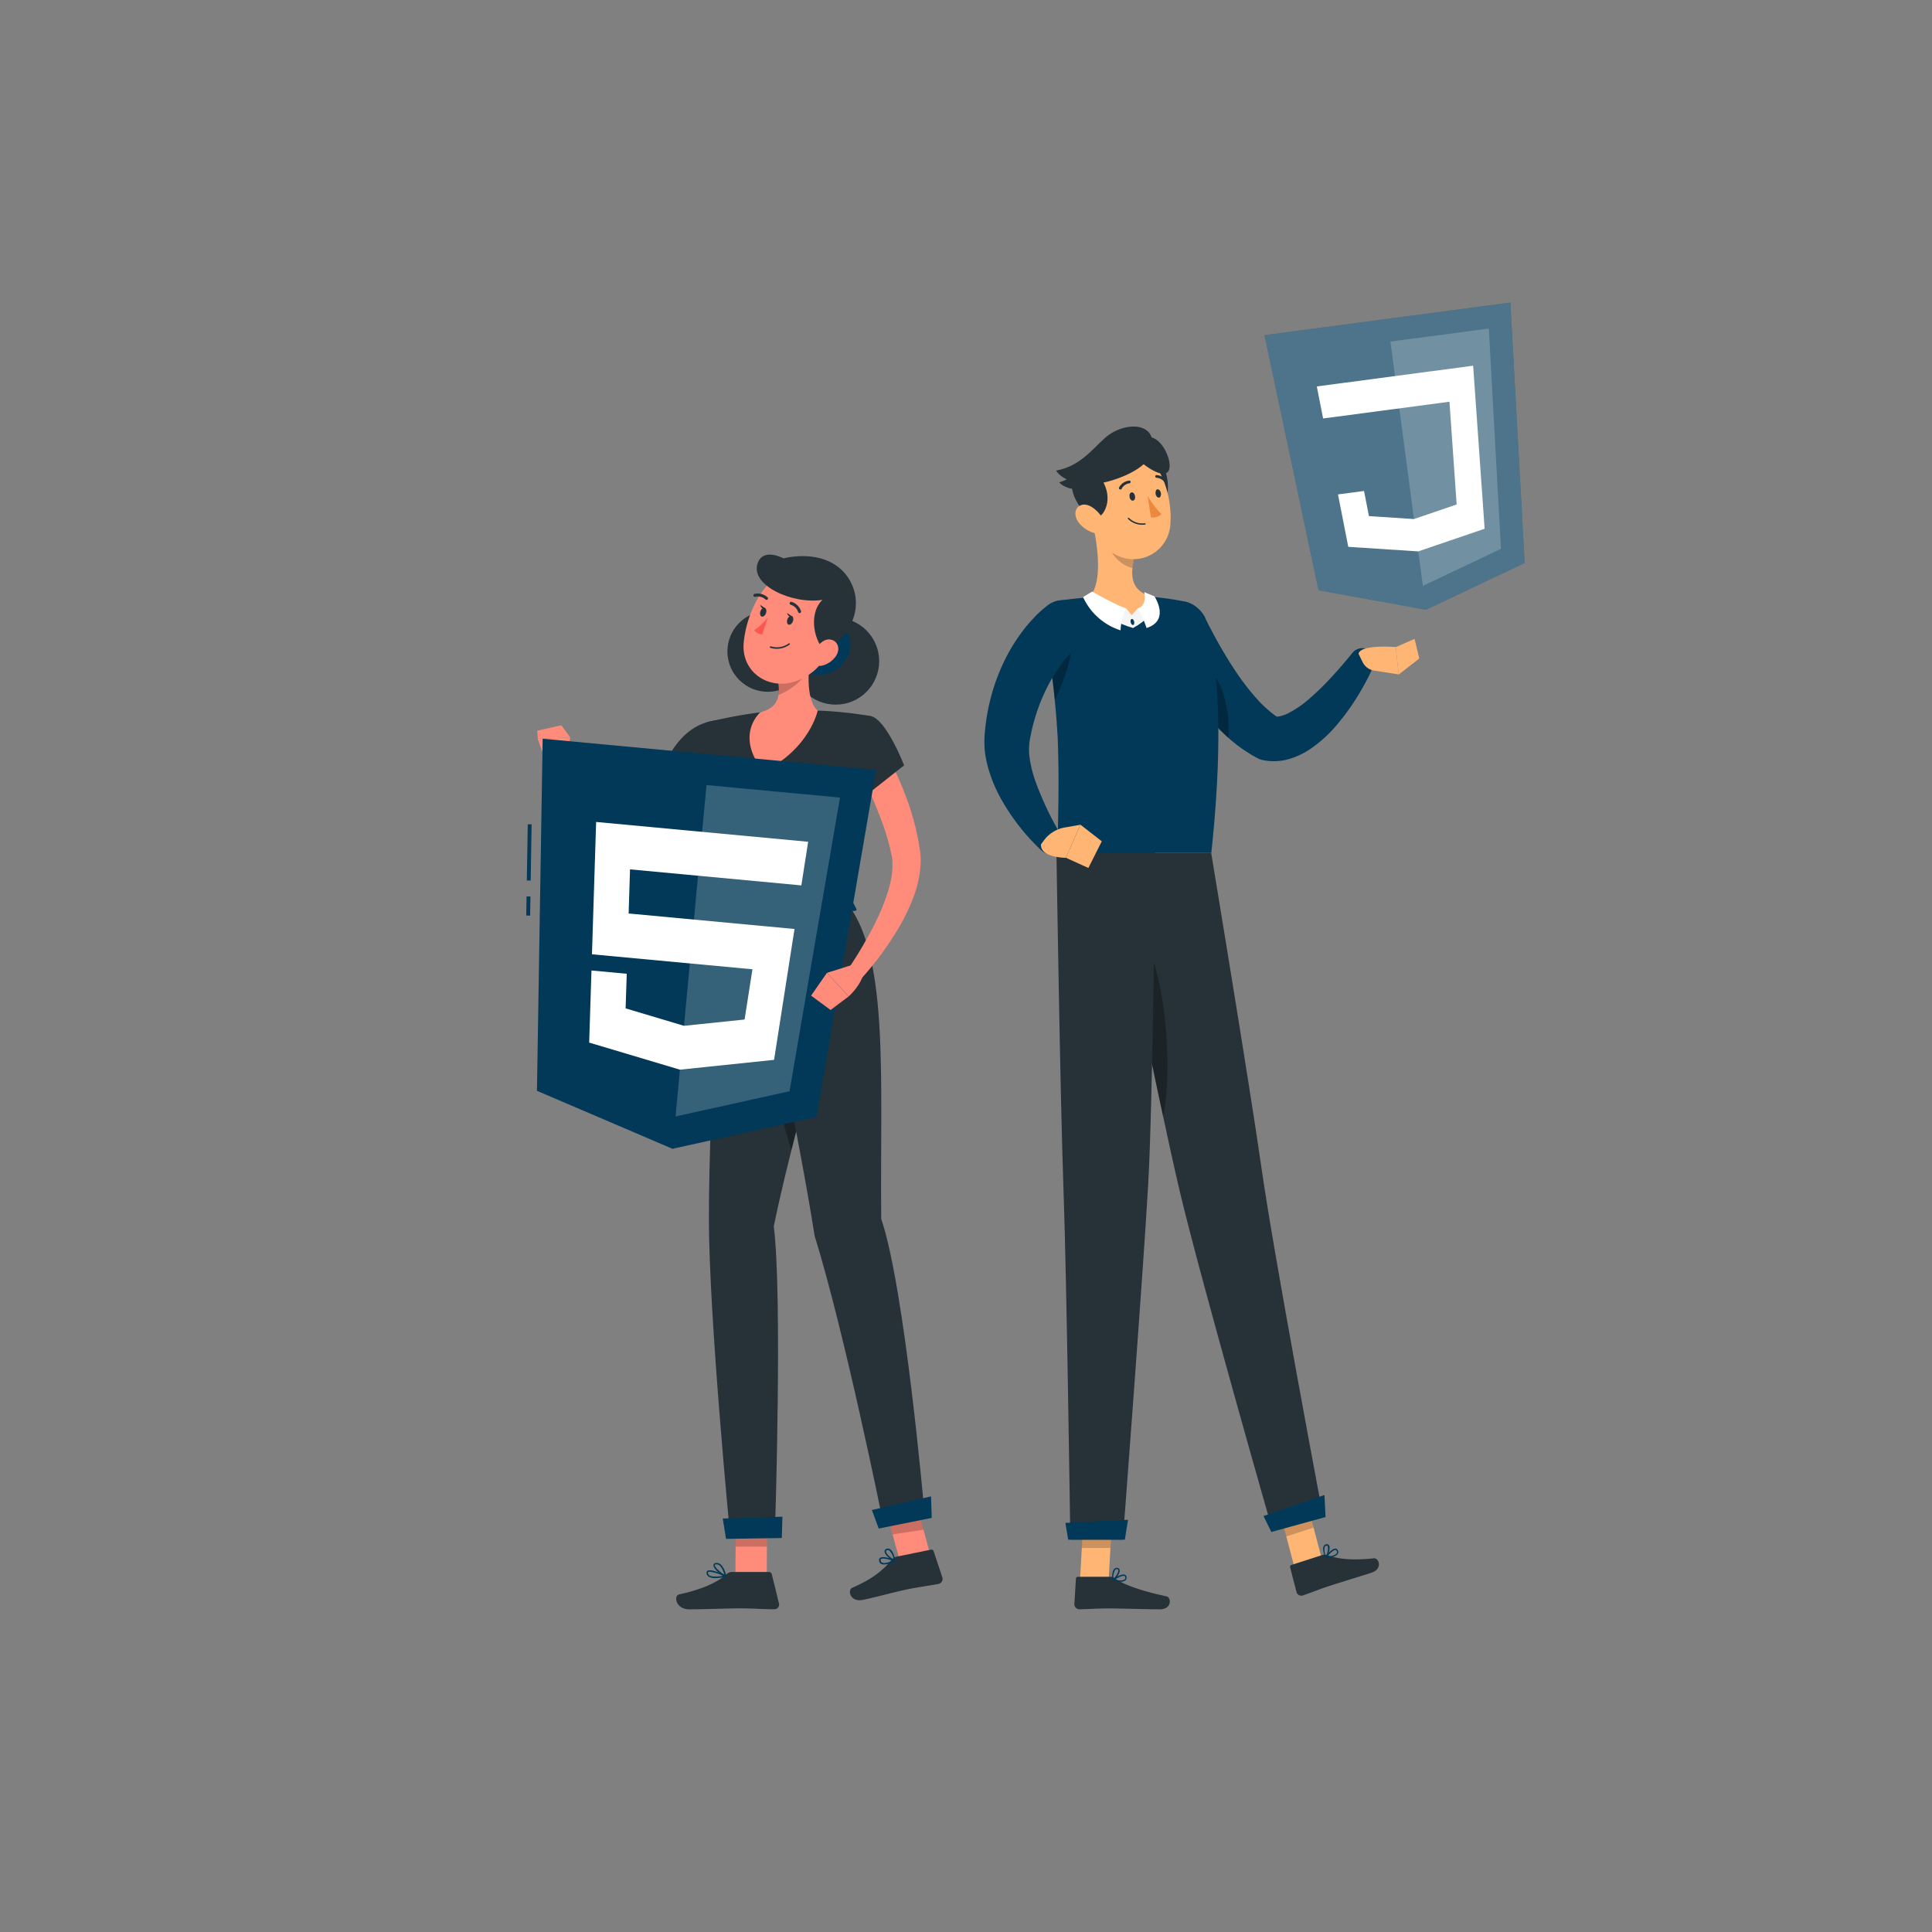 <svg xmlns="http://www.w3.org/2000/svg" viewBox="0 0 500 500"><rect x="0" y="0" width="500" height="500" fill="#808080" stroke="none"/><g id="freepik--character-1--inject-70"><circle cx="216.28" cy="171.11" r="11.25" style="fill:#263238"></circle><path d="M217.46,172.5c-3,2.75-7.33,2.92-9.66.37S206,166,209,163.29s7.33-2.92,9.66-.37S220.46,169.75,217.46,172.5Z" style="fill:#023958"></path><circle cx="198.71" cy="168.58" r="10.45" transform="translate(-61.01 189.89) rotate(-45)" style="fill:#263238"></circle><path d="M187.35,193.9c-1.12,3-2.38,5.61-3.72,8.34s-2.86,5.33-4.47,7.91a69.82,69.82,0,0,1-5.34,7.51q-1.47,1.8-3.11,3.51c-.54.58-1.11,1.13-1.69,1.68-.28.28-.59.54-.88.81l-.45.41a8.84,8.84,0,0,1-.94.7,6.34,6.34,0,0,1-2.46.93,6.47,6.47,0,0,1-2.35-.08,8.74,8.74,0,0,1-3.14-1.38,20.11,20.11,0,0,1-3.74-3.48,54.88,54.88,0,0,1-5.2-7.36,116.59,116.59,0,0,1-7.71-15.61l3.67-1.87c1.45,2.37,2.94,4.78,4.48,7.11s3.08,4.66,4.72,6.86a53.57,53.57,0,0,0,5.11,6.16,13.08,13.08,0,0,0,2.63,2.13,1.8,1.8,0,0,0,.76.29s-.05,0-.21,0a1.14,1.14,0,0,0-.44.14l-.07,0s-.06.05,0,0l.35-.35c.23-.23.47-.45.69-.7q.69-.71,1.35-1.47c.88-1,1.73-2.06,2.53-3.16,1.62-2.19,3.12-4.51,4.55-6.89s2.72-4.87,4-7.37,2.43-5.12,3.44-7.55Z" style="fill:#ff8b7b"></path><path d="M192.91,196.55c-1.18,2.35-4.66,6.41-7.39,9.41-2,2.15-3.53,3.76-3.53,3.76l-1.21-1-10-8.62c2.88-6.1,6.49-12.59,14.4-13.66C190.12,185.73,195,192.37,192.91,196.55Z" style="fill:#263238"></path><path d="M185.52,206c-2,2.15-3.53,3.76-3.53,3.76l-1.21-1c1-2.46,2.71-6.27,4.62-7.66A11.53,11.53,0,0,1,185.52,206Z" style="opacity:0.3"></path><path d="M146.33,197.75l1.25-6.89-8.41.32s1.64,5.55,3.82,8Z" style="fill:#ff8b7b"></path><polygon points="145.28 187.7 139.04 189.1 139.17 191.18 147.58 190.86 145.28 187.7" style="fill:#ff8b7b"></polygon><polygon points="198.42 408.47 190.31 409.23 190.45 390.73 198.56 389.97 198.42 408.47" style="fill:#ff8b7b"></polygon><polygon points="241.36 404.61 233.37 405.83 228.48 387.81 236.47 386.58 241.36 404.61" style="fill:#ff8b7b"></polygon><path d="M232,402.87l8.91-1.82a.6.6,0,0,1,.72.41l2.26,6.8a1.33,1.33,0,0,1-1,1.66c-3.12.58-4.64.7-8.56,1.5-2.41.5-7.68,1.94-11,2.62s-4.08-2.56-2.75-3.14c6-2.6,8.43-5.1,10.21-7.28A2.13,2.13,0,0,1,232,402.87Z" style="fill:#263238"></path><path d="M189.43,406.83H199a.76.76,0,0,1,.74.58l1.86,7.55a1.21,1.21,0,0,1-1.2,1.51c-3.37,0-5-.23-9.16-.23-2.58,0-9.27.25-12.83.25s-4.12-3.53-2.67-3.85c6.51-1.43,10.3-3.4,12.35-5.29A2,2,0,0,1,189.43,406.83Z" style="fill:#263238"></path><polygon points="190.45 390.73 190.37 400.27 198.48 400.27 198.56 389.97 190.45 390.73" style="opacity:0.2"></polygon><polygon points="236.48 386.59 228.48 387.81 231 397.1 239 395.88 236.48 386.59" style="opacity:0.2"></polygon><path d="M219.68,234.32l-32.69.91c-7.68-47-4.06-48.32-4.06-48.32s5.61-1.36,11.26-2.21c.86-.13,1.72-.25,2.56-.35a103.92,103.92,0,0,1,14.85-.42c.73,0,1.46,0,2.19.07a99.41,99.41,0,0,1,11.7,1.37c-1.34,5.81-2.41,10.75-3.24,15.07-1.08,5.63-1.78,10.18-2.2,14.17A122.54,122.54,0,0,0,219.68,234.32Z" style="fill:#263238"></path><path d="M220.05,214.61c-1.58-4.91-1.34-15.14.48-18.49l1.72,4.32C221.17,206.07,220.47,210.62,220.05,214.61Z" style="opacity:0.3"></path><path d="M209.31,173.82c-.21,4,.21,8.18,2.3,10.11,0,0-2.1,9.91-14,15.74-7.65-9.5-.83-15.33-.83-15.33,5.33-1.42,5.43-5,4-10.8L205,171.8A2.57,2.57,0,0,1,209.31,173.82Z" style="fill:#ff8b7b"></path><path d="M205,171.8a2.56,2.56,0,0,1,4.3,1.65,16.77,16.77,0,0,1-7.85,6.43,17.26,17.26,0,0,0-.69-6.34Z" style="opacity:0.2"></path><path d="M217.08,161.94c-3,7.5-4.05,10.73-9.15,13.5-7.68,4.17-16.15-.84-15.47-9,.61-7.35,5.34-18.38,13.75-19.2A10.6,10.6,0,0,1,217.08,161.94Z" style="fill:#ff8b7b"></path><path d="M212.85,155.24c-7.71,1.25-18.9-3.81-16.74-9.57,1.49-4,6.67-1.16,6.67-1.16s8.29-2.31,14.16,2.24,7.41,15-3.5,21.83C210,164.72,209.69,158.16,212.85,155.24Z" style="fill:#263238"></path><path d="M216.48,169.56a6.05,6.05,0,0,1-3.63,2.68c-2,.5-2.89-1.29-2.24-3.13.58-1.66,2.33-3.92,4.29-3.6S217.47,167.92,216.48,169.56Z" style="fill:#ff8b7b"></path><path d="M187,235.23s-3.54,48.71-3.54,80.2c0,25,5.42,81.1,5.42,81.1l11.71-1.16s1.93-60.18-.34-78c7.23-35.22,20.45-68.72,13-83Z" style="fill:#263238"></path><polygon points="202.49 392.52 187.05 392.99 187.89 398.26 202.33 398.04 202.49 392.52" style="fill:#023958"></polygon><path d="M205.49,253.27l-3.84,4.28c-3.67,10.92-1.24,26.08,3.14,40.15,4.47-17.73,9.19-34.09,10.38-46.59,0-.73,0-1.11,0-1.11Z" style="opacity:0.3"></path><path d="M194.13,235.13s11.85,53.71,16.69,84.7c7.78,25,17.52,73.2,17.52,73.2l10.81-2.58s-5-57.17-11.09-75c-.35-35.23,2.1-66.82-8.38-81.11Z" style="fill:#263238"></path><polygon points="227.41 395.58 241.13 392.83 240.95 387.26 225.64 390.79 227.41 395.58" style="fill:#023958"></polygon><path d="M220.17,232.39l1.48,2.88c.11.23-.16.47-.53.48l-34.3.95c-.29,0-.54-.13-.55-.31l-.3-2.92c0-.2.24-.38.56-.39l33.11-.92A.56.56,0,0,1,220.17,232.39Z" style="fill:#023958"></path><path d="M215.73,236.21l.88,0c.18,0,.31-.1.3-.21l-.41-3.79c0-.11-.17-.2-.35-.19l-.88,0c-.18,0-.31.1-.3.21l.41,3.79C215.4,236.13,215.55,236.22,215.73,236.21Z" style="fill:#263238"></path><path d="M189.32,237l.88,0c.18,0,.31-.1.3-.21l-.41-3.79c0-.11-.17-.19-.35-.19l-.88,0c-.18,0-.31.1-.3.21l.41,3.79C189,236.87,189.14,237,189.32,237Z" style="fill:#263238"></path><path d="M202.52,236.58l.89,0c.17,0,.31-.1.3-.22l-.42-3.78c0-.11-.16-.2-.34-.2l-.89,0c-.17,0-.31.1-.3.21l.42,3.79C202.19,236.5,202.34,236.59,202.52,236.58Z" style="fill:#263238"></path><path d="M205.22,160.76c-.2.62-.69,1-1.1.91s-.56-.73-.36-1.35.69-1,1.1-.91S205.42,160.14,205.22,160.76Z" style="fill:#263238"></path><path d="M198.25,158.66c-.21.63-.7,1-1.1.91s-.57-.72-.36-1.35.69-1,1.09-.9S198.45,158,198.25,158.66Z" style="fill:#263238"></path><path d="M198.05,157.41l-1.34-.88S197.09,157.93,198.05,157.41Z" style="fill:#263238"></path><path d="M198.71,159.81a18.11,18.11,0,0,1-3.5,3.31,2.71,2.71,0,0,0,2.07,1.07Z" style="fill:#ff5652"></path><path d="M199.29,167.6a.19.19,0,0,1-.06-.2.21.21,0,0,1,.25-.13,5.22,5.22,0,0,0,4.61-.73.19.19,0,1,1,.24.29,5.54,5.54,0,0,1-5,.81Z" style="fill:#263238"></path><path d="M206.68,158.58a.38.38,0,0,1-.11-.16,2.9,2.9,0,0,0-1.92-1.91.38.38,0,0,1-.28-.46.4.4,0,0,1,.47-.29,3.67,3.67,0,0,1,2.46,2.4.4.4,0,0,1-.24.49A.37.37,0,0,1,206.68,158.58Z" style="fill:#263238"></path><path d="M195,154.21s0-.05,0-.07a.39.39,0,0,1,.31-.45,3.72,3.72,0,0,1,3.34.91.38.38,0,0,1,0,.54.39.39,0,0,1-.54,0,2.93,2.93,0,0,0-2.65-.69A.39.39,0,0,1,195,154.21Z" style="fill:#263238"></path><path d="M228.1,404.76l-.11-.06a1,1,0,0,1-.49-.93.64.64,0,0,1,.28-.6c.85-.61,3.53.45,3.83.57a.18.18,0,0,1,.12.17.2.2,0,0,1-.12.18C230.67,404.52,229,405.16,228.1,404.76Zm2.93-.83c-1.08-.39-2.59-.77-3-.46a.29.29,0,0,0-.11.27.7.7,0,0,0,.31.63C228.65,404.65,229.7,404.49,231,403.93Z" style="fill:#023958"></path><path d="M231.28,404c-.88-.4-2.38-1.67-2.36-2.53a.69.69,0,0,1,.54-.65,1,1,0,0,1,.84.09c1,.58,1.41,2.85,1.43,2.95a.22.22,0,0,1-.07.18.21.21,0,0,1-.19,0Zm-1.25-2.8a.66.66,0,0,0-.46,0c-.23.08-.27.2-.27.29,0,.56,1.11,1.66,2,2.1a4.21,4.21,0,0,0-1.17-2.33Z" style="fill:#023958"></path><path d="M185.16,408.41a3.15,3.15,0,0,1-1.86-.45,1.16,1.16,0,0,1-.45-.92.57.57,0,0,1,.25-.52c.88-.58,4.09.89,4.73,1.2a.19.19,0,0,1-.05.35A12.44,12.44,0,0,1,185.16,408.41Zm-1.48-1.65a.69.69,0,0,0-.38.08.17.17,0,0,0-.07.18.81.81,0,0,0,.31.64c.55.42,1.87.47,3.59.16A11.58,11.58,0,0,0,183.68,406.76Z" style="fill:#023958"></path><path d="M187.74,408.08l-.08,0c-1.06-.44-3.19-2.18-3-3.08,0-.2.18-.44.67-.5,1.9-.23,2.61,3.22,2.64,3.37a.19.19,0,0,1-.07.18A.21.21,0,0,1,187.74,408.08Zm-2.29-3.23h-.13c-.2,0-.31.08-.32.17-.09.52,1.38,1.9,2.46,2.5C187.23,406.7,186.59,404.85,185.45,404.85Z" style="fill:#023958"></path><path d="M205,159.5l-1.34-.87S204.06,160,205,159.5Z" style="fill:#263238"></path><path d="M226.71,190.59c.86,1.3,1.55,2.47,2.25,3.72s1.36,2.49,2,3.76c1.25,2.54,2.39,5.14,3.4,7.81a69,69,0,0,1,2.57,8.23c.19.69.31,1.42.47,2.13s.3,1.42.41,2.15.24,1.4.34,2.21l.12,1.29,0,1.27a28.58,28.58,0,0,1-1.95,9.24,52.28,52.28,0,0,1-3.91,8,85.15,85.15,0,0,1-4.82,7.2,82.41,82.41,0,0,1-5.56,6.61l-3.1-2.56c1.49-2.2,3-4.52,4.35-6.86s2.67-4.71,3.79-7.12a52.06,52.06,0,0,0,2.83-7.26,32.57,32.57,0,0,0,.84-3.59,19,19,0,0,0,.22-3.4l0-.79-.12-.75c-.09-.55-.26-1.23-.38-1.83s-.29-1.24-.46-1.86-.32-1.23-.52-1.85c-.73-2.46-1.68-4.87-2.64-7.28s-2.1-4.76-3.3-7.08c-.58-1.16-1.19-2.31-1.82-3.45s-1.31-2.29-1.91-3.28Z" style="fill:#ff8b7b"></path><path d="M225.49,185.37c3.92.94,8.5,12.7,8.5,12.7l-11.41,9s-6.62-9.65-5.75-14.82C217.57,187.83,220.5,184.18,225.49,185.37Z" style="fill:#263238"></path><rect x="129.68" y="220.11" width="14.56" height="1" transform="translate(-85.89 353.89) rotate(-89.05)" style="fill:#023958"></rect><rect x="134.26" y="233.97" width="4.95" height="1" transform="translate(-99.97 367.3) rotate(-89.05)" style="fill:#023958"></rect><polygon points="140.44 191.18 138.96 282.3 174.04 297.31 211.31 289.06 226.74 199.25 140.44 191.18" style="fill:#023958"></polygon><polygon points="182.84 203.18 174.83 288.94 204.33 282.41 217.39 206.41 182.84 203.18" style="fill:#fff;opacity:0.2"></polygon><polygon points="209.15 217.85 154.28 212.72 153.2 246.97 194.73 250.85 192.7 263.85 177.02 265.48 161.92 260.97 161.91 260.97 162.2 252.01 153.07 251.16 152.48 269.82 175.96 276.83 200.33 274.29 205.62 240.42 162.69 236.41 163.05 224.99 207.39 229.14 209.15 217.85" style="fill:#fff"></polygon><polygon points="209.91 257.67 214.96 261.39 219.63 257.87 214 251.78 209.91 257.67" style="fill:#ff8b7b"></polygon><path d="M220.91,249.6,214,251.78l5.64,6.09s3.42-3,3.88-6.34Z" style="fill:#ff8b7b"></path></g><g id="freepik--character-2--inject-70"><polygon points="335.02 405.68 342.07 403.39 337.69 386.76 330.64 389.05 335.02 405.68" style="fill:#ffb573"></polygon><path d="M342.18,402.45,334.25,405a.53.53,0,0,0-.36.65l1.65,6.4a1.31,1.31,0,0,0,1.64.85c2.74-.94,4-1.53,7.49-2.66,2.14-.7,7.32-2.27,10.28-3.23s1.93-3.86.59-3.72c-6,.64-9.51.1-12-.82A2.16,2.16,0,0,0,342.18,402.45Z" style="fill:#263238"></path><polygon points="330.64 389.06 337.69 386.76 339.95 395.34 332.89 397.63 330.64 389.06" style="opacity:0.2"></polygon><path d="M313.45,220.72s10,60.35,13,81.4c3.25,23.05,16,90.47,16,90.47l-13.09,3.62s-18.7-65.33-24-87.74c-5.75-24.33-18.4-87.75-18.4-87.75Z" style="fill:#263238"></path><path d="M297.38,245.47c5.12,12.79,5.7,34.53,3.62,43.44-3.14-14.63-6.74-32.13-9.51-45.74C292.48,239.68,294.27,237.69,297.38,245.47Z" style="opacity:0.3"></path><polygon points="329.03 396.47 343.05 392.61 342.77 386.9 326.99 392.35 329.03 396.47" style="fill:#023958"></polygon><path d="M345.08,402.87a9.71,9.71,0,0,1-2,.36.18.18,0,0,1-.16-.09.19.19,0,0,1,0-.19c.18-.23,1.73-2.24,2.7-2.18a.62.62,0,0,1,.53.34.94.94,0,0,1,.09,1A2,2,0,0,1,345.08,402.87Zm-1.59,0c1.34-.16,2.26-.5,2.48-.93a.64.64,0,0,0-.07-.63.32.32,0,0,0-.26-.17C345.12,401.08,344.14,402.06,343.49,402.84Z" style="fill:#023958"></path><path d="M343.15,403.22h-.08a.16.16,0,0,1-.13-.11c0-.08-.85-2.06-.36-3a.85.85,0,0,1,.62-.45.66.66,0,0,1,.76.3c.41.72-.16,2.53-.73,3.18Zm0-3.17a.5.5,0,0,0-.31.26,3.85,3.85,0,0,0,.27,2.39,3.52,3.52,0,0,0,.51-2.53c-.05-.09-.14-.19-.39-.14Z" style="fill:#023958"></path><path d="M311.9,159.93c.23.49.58,1.19.89,1.8l1,1.89c.66,1.27,1.35,2.52,2.06,3.75,1.42,2.48,2.92,4.89,4.49,7.19a61.91,61.91,0,0,0,5.05,6.42,29.94,29.94,0,0,0,5.61,4.9l-1.52-.59a2.74,2.74,0,0,0,1.44.12,8.31,8.31,0,0,0,2.46-.82,27.25,27.25,0,0,0,5.75-4,70,70,0,0,0,5.58-5.48c1.8-1.94,3.59-4.06,5.24-6.07l.1-.12a3.24,3.24,0,0,1,5.47,3.35,64.34,64.34,0,0,1-4.14,7.85,60.07,60.07,0,0,1-5.26,7.31,34.46,34.46,0,0,1-7.24,6.56,19.91,19.91,0,0,1-5.25,2.44,14.2,14.2,0,0,1-6.87.27,4.65,4.65,0,0,1-1.25-.45l-.27-.14a38.5,38.5,0,0,1-8.68-6.42,60.35,60.35,0,0,1-6.65-7.59,82.59,82.59,0,0,1-5.41-8.18c-.81-1.41-1.58-2.82-2.33-4.27-.37-.72-.74-1.44-1.09-2.18s-.67-1.44-1.05-2.34a6.5,6.5,0,0,1,11.84-5.35Z" style="fill:#023958"></path><path d="M316.33,178.71c-3.14-8.34-9.81-8.48-12.7-6.27.21.39.43.78.65,1.17a84.91,84.91,0,0,0,5.15,7.91,65.35,65.35,0,0,0,6.27,7.38c.72.71,1.46,1.41,2.23,2.09A32,32,0,0,0,316.33,178.71Z" style="opacity:0.3"></path><path d="M355.57,173.54l6.42,1-.77-7.09s-9.13-.75-9.63,1.74l1.06,2.17A4,4,0,0,0,355.57,173.54Z" style="fill:#ffb573"></path><polygon points="367.31 170.42 366.09 165.34 361.22 167.48 361.99 174.56 367.31 170.42" style="fill:#ffb573"></polygon><polygon points="279.51 408.92 286.92 408.92 287.88 391.75 280.47 391.75 279.51 408.92" style="fill:#ffb573"></polygon><path d="M287.31,408.06H279a.53.53,0,0,0-.55.51l-.4,6.59a1.31,1.31,0,0,0,1.29,1.32c2.9-.05,4.29-.22,7.95-.22,2.25,0,9.79.23,12.9.23s3-3.08,1.7-3.36c-5.91-1.24-11.19-3-13.29-4.61A2,2,0,0,0,287.31,408.06Z" style="fill:#263238"></path><polygon points="280.47 391.76 287.88 391.76 287.38 400.61 279.97 400.61 280.47 391.76" style="opacity:0.2"></polygon><path d="M299,220.34s-.64,64.79-1.84,86c-1.32,23.24-6.57,92.11-6.57,92.11H277s-.93-67-1.75-90c-.89-25-1.85-88.13-1.85-88.13Z" style="fill:#263238"></path><polygon points="276.44 398.47 291.11 398.47 291.93 393.32 275.73 394.12 276.44 398.47" style="fill:#023958"></polygon><path d="M289.94,409.35a9.51,9.51,0,0,1-2-.26.17.17,0,0,1-.13-.14.19.19,0,0,1,.07-.17c.24-.17,2.34-1.6,3.24-1.24a.64.64,0,0,1,.4.48,1,1,0,0,1-.21.94A2,2,0,0,1,289.94,409.35Zm-1.5-.51c1.32.26,2.3.22,2.64-.12a.62.62,0,0,0,.13-.62.3.3,0,0,0-.19-.24C290.53,407.67,289.3,408.29,288.44,408.84Z" style="fill:#023958"></path><path d="M288,409.09a.12.12,0,0,1-.08,0,.16.16,0,0,1-.09-.14c0-.09-.18-2.22.57-2.94a.89.89,0,0,1,.73-.24.66.66,0,0,1,.63.52c.17.81-.93,2.36-1.67,2.8A.15.15,0,0,1,288,409.09Zm1-3a.53.53,0,0,0-.37.15,3.82,3.82,0,0,0-.49,2.35c.65-.54,1.38-1.72,1.27-2.25,0-.1-.08-.22-.33-.25Z" style="fill:#023958"></path><path d="M270.08,160.94a4.73,4.73,0,0,1,4-5.5h.09c2.39-.35,5.39-.71,8.33-.85a147.89,147.89,0,0,1,16.85,0c2.59.24,5.12.67,7.14,1.06l.08,0a7.1,7.1,0,0,1,5.39,4.94c2.42,8.15,5.3,24.79,1.53,60.12H273.8c-.28-3.54.51-15.06-.07-29.73A232.84,232.84,0,0,0,270.08,160.94Z" style="fill:#023958"></path><path d="M270.46,163.12c.83,4.74,1.84,11.19,2.54,18,0,0,3.62-7.1,4.28-13.17S272.76,161.42,270.46,163.12Z" style="opacity:0.3"></path><path d="M281.81,154.62s3.15,5.55,11.42,7.91c7.3-4,5.28-8,5.28-8" style="fill:#f5f5f5"></path><path d="M298.51,154.52c-4.9-1.16-5.76-4.19-5.43-7.52a19.92,19.92,0,0,1,.39-2.48l-6.14-5.1-4.51-3.74c1.25,5.43,2.66,15.32-1,18.94,0,0,3,5,11.42,4.56C300.32,158.79,298.51,154.52,298.51,154.52Z" style="fill:#ffb573"></path><polygon points="292.86 159.21 291.46 157.42 288.21 159.98 292.86 159.21" style="fill:#f5f5f5"></polygon><path d="M290,163.13a14.5,14.5,0,0,1,1.43-5.71c-2.48-.7-8.78-4.33-8.78-4.33l-2.35,1.43A16,16,0,0,0,290,163.13Z" style="fill:#fff"></path><polygon points="292.86 159.21 294.48 157.42 297.5 159.98 292.86 159.21" style="fill:#f5f5f5"></polygon><path d="M296.73,162.53a31.34,31.34,0,0,0-2.25-5.11c2.48-.7,1.65-4.19,1.65-4.19l2.64,1.11S302.93,160.53,296.73,162.53Z" style="fill:#fff"></path><path d="M293.51,160.86c.11.43,0,.82-.25.88s-.53-.23-.64-.66,0-.82.26-.88S293.41,160.43,293.51,160.86Z" style="fill:#023958"></path><path d="M293.47,144.52a19.92,19.92,0,0,0-.39,2.48c-2.29-.46-5.35-2.9-5.67-5.24a10.66,10.66,0,0,1-.08-2.34Z" style="opacity:0.2"></path><path d="M299.46,131.11c3.05.72,3.59-6.53,1.71-10.12-1.51-2.89-5.69-1.84-6.78-.63s2.39,9.38,2.39,9.38Z" style="fill:#263238"></path><path d="M281,127.87c1.57,7.21,2.12,11.5,6.38,14.79a9.59,9.59,0,0,0,15.51-6.91c.56-6.71-2.1-17.37-9.68-19.41A9.7,9.7,0,0,0,281,127.87Z" style="fill:#ffb573"></path><path d="M283.4,134.17c2.27-.19,5-4.95,1.71-10.12-1.76-2.75-5.68-1.83-6.78-.63-3,3.26,2.39,9.37,2.39,9.37Z" style="fill:#263238"></path><path d="M282.61,125.33c4.49-.22,13.87-3.46,15.22-7.83,2.63-8.48-6.74-8.72-11.86-4.16-3.37,3-6.52,7.34-12.64,8.44C274.15,123.32,277.62,125.58,282.61,125.33Z" style="fill:#263238"></path><path d="M281,126.53c3.16-.54,6.69-3.49,7.27-6.7,1.15-6.21-3.11-4.67-6.85-1-2.32,2.24-3,4.72-7.28,6C274.81,125.81,277.45,127.12,281,126.53Z" style="fill:#263238"></path><path d="M293.62,118c2.84,3,7.35,5.84,8.72,4s-1.27-8.57-4.76-8.86S291.56,115.81,293.62,118Z" style="fill:#263238"></path><path d="M279.3,135.4a8,8,0,0,0,4.57,2.72c2.28.38,2.79-1.72,1.63-3.76-1-1.83-3.47-4.24-5.5-3.7S277.83,133.62,279.3,135.4Z" style="fill:#ffb573"></path><ellipse cx="293.04" cy="128.5" rx="0.71" ry="1.08" transform="translate(-18.18 54.14) rotate(-10.24)" style="fill:#263238"></ellipse><path d="M299.05,127.79c.09.59.48,1,.86,1s.63-.57.54-1.16-.48-1-.87-1S299,127.2,299.05,127.79Z" style="fill:#263238"></path><path d="M297,128.34a22.28,22.28,0,0,0,3.61,4.72,3.38,3.38,0,0,1-2.75.86Z" style="fill:#ed893e"></path><path d="M295.64,135.81a5.12,5.12,0,0,1-3.73-1.54.17.17,0,1,1,.26-.23,5,5,0,0,0,4.12,1.38.17.17,0,0,1,.2.15.17.17,0,0,1-.16.19A5.6,5.6,0,0,1,295.64,135.81Z" style="fill:#263238"></path><path d="M289.93,126.68a.34.34,0,0,1-.17-.05.35.35,0,0,1-.14-.48,3.37,3.37,0,0,1,2.63-1.77.34.34,0,0,1,.36.33.35.35,0,0,1-.33.37,2.66,2.66,0,0,0-2,1.42A.35.35,0,0,1,289.93,126.68Z" style="fill:#263238"></path><path d="M301.83,125.15a.36.36,0,0,1-.29-.16,2.94,2.94,0,0,0-2.22-1.34.35.35,0,1,1,0-.7h0a3.64,3.64,0,0,1,2.8,1.65.35.35,0,0,1-.09.49A.39.39,0,0,1,301.83,125.15Z" style="fill:#263238"></path><path d="M278.82,167.16c.07,0,0,0,0,0l0,0-.1.09-.24.22L278,168c-.35.36-.72.75-1.07,1.14-.71.8-1.42,1.64-2.08,2.53a41.86,41.86,0,0,0-3.58,5.68,48.19,48.19,0,0,0-4.53,13,16.62,16.62,0,0,0-.41,2.88,15,15,0,0,0,.14,2.95,32.48,32.48,0,0,0,1.68,6.52A82.55,82.55,0,0,0,274.5,216l.09.16a3.24,3.24,0,0,1-5,4,52.78,52.78,0,0,1-5.71-6.21,55.1,55.1,0,0,1-4.75-7.09,36.88,36.88,0,0,1-3.46-8.37,25.63,25.63,0,0,1-.86-4.87,27.37,27.37,0,0,1,.16-5,51.63,51.63,0,0,1,1.61-8.65,50.09,50.09,0,0,1,3.08-8.37,47.17,47.17,0,0,1,4.62-7.78,39.36,39.36,0,0,1,2.94-3.56c.53-.57,1.07-1.14,1.66-1.69l.93-.84.5-.42.67-.53a6.5,6.5,0,1,1,7.84,10.36Z" style="fill:#023958"></path><path d="M275.56,214.15l4.07-.71L275.84,222s-6.73,0-6.42-3.51l.8-1.07A8.54,8.54,0,0,1,275.56,214.15Z" style="fill:#ffb573"></path><polygon points="285.14 217.73 281.67 224.63 275.84 221.98 279.63 213.44 285.14 217.73" style="fill:#ffb573"></polygon><polygon points="327.25 86.74 341.24 152.76 369.05 157.8 394.58 145.69 390.88 78.3 327.25 86.74" style="fill:#023958"></polygon><polygon points="327.25 86.74 341.24 152.76 369.05 157.8 394.58 145.69 390.88 78.3 327.25 86.74" style="fill:#fff;opacity:0.3"></polygon><polygon points="359.84 88.4 368.23 151.63 388.45 142.04 385.31 85.02 359.84 88.4" style="fill:#fff;opacity:0.2"></polygon><polygon points="381.25 94.64 340.79 100.01 342.42 108.3 375.12 103.97 376.98 130.56 365.93 134.33 354.28 133.57 353.01 127.06 346.27 127.95 348.93 141.52 367.04 142.7 384.22 136.84 381.25 94.64" style="fill:#fff"></polygon></g></svg>